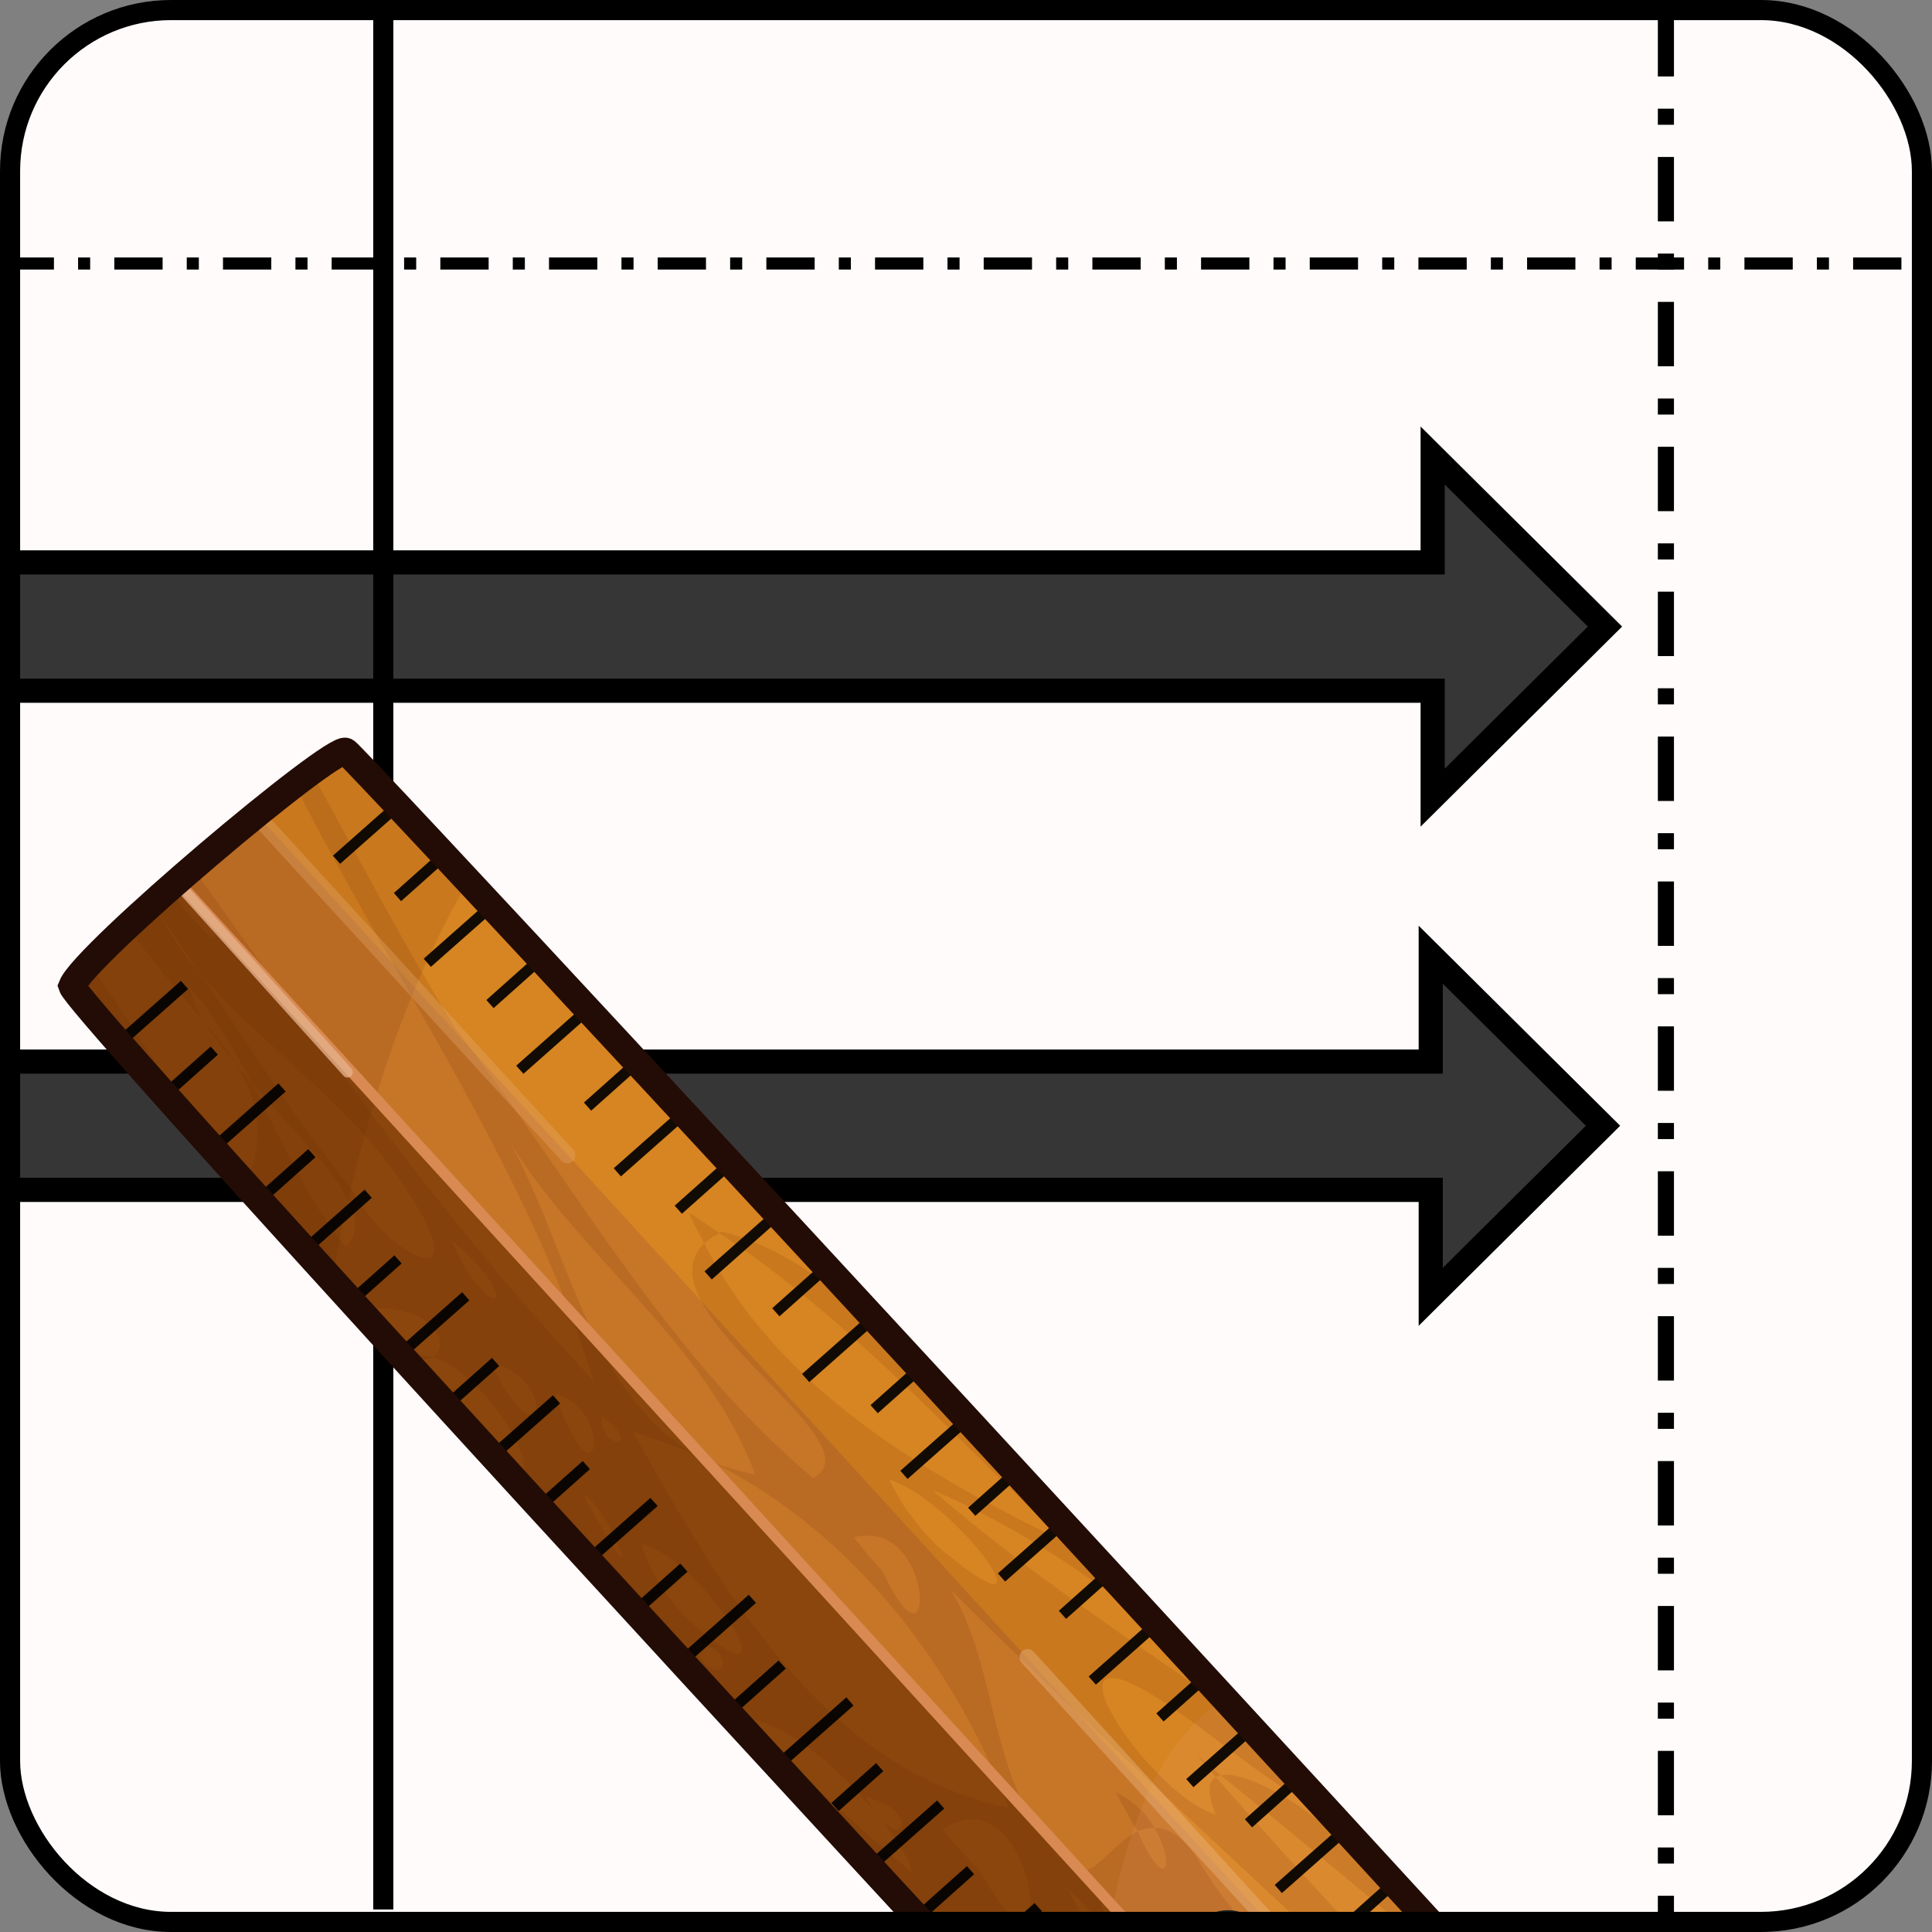 <?xml version="1.0" encoding="UTF-8" standalone="no"?>
<!-- Created with Inkscape (http://www.inkscape.org/) -->
<svg
   xmlns:svg="http://www.w3.org/2000/svg"
   xmlns="http://www.w3.org/2000/svg"
   xmlns:xlink="http://www.w3.org/1999/xlink"
   version="1.0"
   width="100%"
   height="100%"
   viewBox="0 0 48 48"
   id="_stabilo01"
   style="display:inline">
  <rect x="0" y="0" width="48" height="48" fill="#808080" stroke="none"/>
  <defs
     id="defs2385">
    <filter
       id="filter4022">
      <feBlend
         mode="screen"
         in2="BackgroundImage"
         id="feBlend4024" />
    </filter>
    <clipPath
       id="clipPath3129">
      <rect
         width="48"
         height="48"
         ry="0"
         x="0"
         y="0"
         id="r3131"
         style="opacity:1;fill:#000000;fill-opacity:1;fill-rule:evenodd;stroke:#d7d7d7;stroke-width:0.91;stroke-linecap:round;stroke-linejoin:miter;marker:none;stroke-miterlimit:4;stroke-dasharray:none;stroke-dashoffset:0;stroke-opacity:0.86;visibility:visible;display:inline;overflow:visible;enable-background:accumulate" />
    </clipPath>
    <linearGradient
       x1="45.91"
       y1="45.65"
       x2="6.23"
       y2="2.43"
       id="lg2418"
       xlink:href="#lg3892"
       gradientUnits="userSpaceOnUse" />
    <linearGradient
       id="lg3920-2">
      <stop
         id="s3922-8"
         style="stop-color:#000000;stop-opacity:1"
         offset="0" />
      <stop
         id="s3924-9"
         style="stop-color:#363838;stop-opacity:1"
         offset="1" />
    </linearGradient>
    <linearGradient
       x1="24.28"
       y1="6.86"
       x2="24.28"
       y2="37.88"
       id="lg3926-9"
       xlink:href="#lg3920-2"
       gradientUnits="userSpaceOnUse" />
    <linearGradient
       x1="24.28"
       y1="6.86"
       x2="24.28"
       y2="37.88"
       id="lg3926"
       xlink:href="#lg3920"
       gradientUnits="userSpaceOnUse" />
    <linearGradient
       x1="45.91"
       y1="45.65"
       x2="6.23"
       y2="2.43"
       id="lg3898"
       xlink:href="#lg3892"
       gradientUnits="userSpaceOnUse" />
    <linearGradient
       id="lg3892">
      <stop
         id="s3894"
         style="stop-color:#050707;stop-opacity:1"
         offset="0" />
      <stop
         id="s3896"
         style="stop-color:#d6d6d6;stop-opacity:1"
         offset="1" />
    </linearGradient>
    <linearGradient
       id="lg3920">
      <stop
         id="s3922"
         style="stop-color:#000000;stop-opacity:1"
         offset="0" />
      <stop
         id="s3924"
         style="stop-color:#363838;stop-opacity:1"
         offset="1" />
    </linearGradient>
    <linearGradient
       x1="23.87"
       y1="21.45"
       x2="23.87"
       y2="41.56"
       id="lg2479"
       xlink:href="#lg3934"
       gradientUnits="userSpaceOnUse" />
    <linearGradient
       x1="9.89"
       y1="9.39"
       x2="40.07"
       y2="9.39"
       id="lg2475"
       xlink:href="#lg4189"
       gradientUnits="userSpaceOnUse" />
    <linearGradient
       x1="9.89"
       y1="9.39"
       x2="40.07"
       y2="9.39"
       id="lg4195"
       xlink:href="#lg4189"
       gradientUnits="userSpaceOnUse" />
    <linearGradient
       x1="23.87"
       y1="21.45"
       x2="23.87"
       y2="41.56"
       id="lg3940"
       xlink:href="#lg3934"
       gradientUnits="userSpaceOnUse" />
    <linearGradient
       id="lg3934">
      <stop
         id="s3936"
         style="stop-color:#772527;stop-opacity:1"
         offset="0" />
      <stop
         id="s3938"
         style="stop-color:#ff9f46;stop-opacity:1"
         offset="1" />
    </linearGradient>
    <linearGradient
       id="lg4189">
      <stop
         id="s4191"
         style="stop-color:#db2525;stop-opacity:1"
         offset="0" />
      <stop
         id="s4201"
         style="stop-color:#decd0e;stop-opacity:1"
         offset="0.25" />
      <stop
         id="s4203"
         style="stop-color:#36e41f;stop-opacity:1"
         offset="0.37" />
      <stop
         id="s4197"
         style="stop-color:#28ddbe;stop-opacity:1"
         offset="0.5" />
      <stop
         id="s4199"
         style="stop-color:#232bd8;stop-opacity:1"
         offset="0.75" />
      <stop
         id="s4193"
         style="stop-color:#dc2eb6;stop-opacity:1"
         offset="1" />
    </linearGradient>
    <linearGradient
       id="lg4189-954">
      <stop
         id="s2453"
         style="stop-color:#5b5b5b;stop-opacity:1"
         offset="0" />
      <stop
         id="s2455"
         style="stop-color:#bcbcbc;stop-opacity:1"
         offset="0.25" />
      <stop
         id="s2457"
         style="stop-color:#9a9a9a;stop-opacity:1"
         offset="0.37" />
      <stop
         id="s2459"
         style="stop-color:#a3a3a3;stop-opacity:1"
         offset="0.5" />
      <stop
         id="s2461"
         style="stop-color:#3c3c3c;stop-opacity:1"
         offset="0.75" />
      <stop
         id="s2463"
         style="stop-color:#727272;stop-opacity:1"
         offset="1" />
    </linearGradient>
    <linearGradient
       x1="9.89"
       y1="9.39"
       x2="40.07"
       y2="9.39"
       id="lg2475-51"
       xlink:href="#lg4189-954"
       gradientUnits="userSpaceOnUse" />
    <linearGradient
       id="lg3934-130">
      <stop
         id="s2447"
         style="stop-color:#3e3e3e;stop-opacity:1"
         offset="0" />
      <stop
         id="s2449"
         style="stop-color:#b2b2b2;stop-opacity:1"
         offset="1" />
    </linearGradient>
    <linearGradient
       x1="23.87"
       y1="21.45"
       x2="23.87"
       y2="41.56"
       id="lg2479-392"
       xlink:href="#lg3934-130"
       gradientUnits="userSpaceOnUse" />
    <linearGradient
       x1="23.87"
       y1="21.45"
       x2="23.87"
       y2="41.56"
       id="lg3444"
       xlink:href="#lg3934"
       gradientUnits="userSpaceOnUse" />
    <linearGradient
       x1="9.89"
       y1="9.39"
       x2="40.07"
       y2="9.39"
       id="lg3442"
       xlink:href="#lg4189"
       gradientUnits="userSpaceOnUse" />
    <linearGradient
       x1="9.89"
       y1="9.39"
       x2="40.07"
       y2="9.39"
       id="lg3440"
       xlink:href="#lg4189"
       gradientUnits="userSpaceOnUse" />
    <linearGradient
       x1="23.87"
       y1="21.45"
       x2="23.87"
       y2="41.56"
       id="lg3438"
       xlink:href="#lg3934"
       gradientUnits="userSpaceOnUse" />
    <linearGradient
       id="lg3432">
      <stop
         id="s3434"
         style="stop-color:#3e3e3e;stop-opacity:1"
         offset="0" />
      <stop
         id="s3436"
         style="stop-color:#b2b2b2;stop-opacity:1"
         offset="1" />
    </linearGradient>
    <linearGradient
       id="lg3418">
      <stop
         id="s3420"
         style="stop-color:#5b5b5b;stop-opacity:1"
         offset="0" />
      <stop
         id="s3422"
         style="stop-color:#bcbcbc;stop-opacity:1"
         offset="0.25" />
      <stop
         id="s3424"
         style="stop-color:#9a9a9a;stop-opacity:1"
         offset="0.37" />
      <stop
         id="s3426"
         style="stop-color:#a3a3a3;stop-opacity:1"
         offset="0.5" />
      <stop
         id="s3428"
         style="stop-color:#3c3c3c;stop-opacity:1"
         offset="0.75" />
      <stop
         id="s3430"
         style="stop-color:#727272;stop-opacity:1"
         offset="1" />
    </linearGradient>
    <clipPath
       id="clipPath3980">
      <rect
         width="35.148"
         height="35.148"
         ry="2.96"
         x="2.576"
         y="-11.303"
         id="rect3982"
         style="opacity:1;fill:#fffbfb;fill-opacity:1;fill-rule:evenodd;stroke:none;marker:none;visibility:visible;display:inline;overflow:visible;enable-background:accumulate" />
    </clipPath>
  </defs>
  <rect
     width="47.5"
     height="47.5"
     ry="4"
     x="0.25"
     y="0.25"
     id="r2593"
     style="opacity:1;fill:#fffbfb;fill-opacity:1;fill-rule:evenodd;stroke:none;marker:none;visibility:visible;display:inline;overflow:visible;enable-background:accumulate" />
  <path
     d="M 9.523,0.245 L 9.523,47.44"
     id="path2880"
     style="fill:none;fill-rule:evenodd;stroke:#000000;stroke-width:0.5;stroke-linecap:butt;stroke-linejoin:miter;stroke-miterlimit:4;stroke-dasharray:none;stroke-opacity:1" />
  <path
     d="M 0.14,6.547 L 47.674,6.547"
     id="path2882"
     style="fill:none;fill-rule:evenodd;stroke:#000000;stroke-width:0.3;stroke-linecap:butt;stroke-linejoin:miter;stroke-miterlimit:4;stroke-dasharray:1.2, 0.6, 0.3, 0.6;stroke-dashoffset:0;stroke-opacity:1" />
  <path
     d="M 0.265,29.562 L 35.546,29.562 L 35.546,32.219 L 39.827,27.969 L 35.546,23.719 L 35.546,26.375 L 0.265,26.375"
     id="path3654"
     style="opacity:1;fill:#000000;fill-opacity:0.784;fill-rule:evenodd;stroke:#000000;stroke-width:0.6;stroke-linecap:butt;stroke-linejoin:miter;marker:none;marker-start:none;marker-mid:none;marker-end:none;stroke-miterlimit:4;stroke-dasharray:none;stroke-dashoffset:0;stroke-opacity:1;visibility:visible;display:inline;overflow:visible;enable-background:accumulate" />
  <path
     d="M 0.25,17.161 L 35.594,17.161 L 35.594,19.817 L 39.875,15.567 L 35.594,11.317 L 35.594,13.973 L 0.25,13.973"
     id="path3664"
     style="fill:#000000;fill-opacity:0.784;fill-rule:evenodd;stroke:#000000;stroke-width:0.6;stroke-linecap:butt;stroke-linejoin:miter;stroke-miterlimit:4;stroke-dasharray:none;stroke-opacity:1;display:inline" />
  <g
     transform="matrix(1.351,0,0,1.351,-3.232,15.525)"
     clip-path="url(#clipPath3980)"
     id="g2780">
    <g
       id="layer2"
       style="display:inline">
      <path
         d="M 3.716,6.642 C 3.956,6.043 8.511,2.206 8.751,2.326 C 8.991,2.446 44.355,40.687 44.355,41.287 C 44.355,41.886 40.061,45.776 39.701,45.656 C 39.341,45.537 3.956,7.361 3.716,6.642 z"
         id="path2803"
         style="fill:#c77527;fill-opacity:1;fill-rule:evenodd;stroke:none;stroke-width:1px;stroke-linecap:butt;stroke-linejoin:miter;stroke-opacity:1" />
      <path
         d="M 8.75,2.312 C 8.662,2.269 7.946,2.837 7.125,3.5 L 43.062,42.844 C 43.763,42.139 44.344,41.491 44.344,41.281 C 44.344,40.682 8.99,2.432 8.75,2.312 z"
         id="path4059"
         style="fill:#d78422;fill-opacity:1;fill-rule:evenodd;stroke:none;stroke-width:1px;stroke-linecap:butt;stroke-linejoin:miter;stroke-opacity:1;display:inline" />
      <path
         d="M 5.656,4.719 C 4.687,5.568 3.818,6.407 3.719,6.656 C 3.959,7.376 39.328,45.536 39.688,45.656 C 39.844,45.708 40.781,44.959 41.75,44.094 L 5.656,4.719 z"
         id="path4057"
         style="fill:#8a460c;fill-opacity:1;fill-rule:evenodd;stroke:none;stroke-width:1px;stroke-linecap:butt;stroke-linejoin:miter;stroke-opacity:1;display:inline" />
      <path
         d="M 24.906,19.75 C 23.611,20.579 22.554,22.735 22.531,27.344 C 26.839,31.999 31.105,36.574 34.281,39.969 C 35.443,37.778 37.064,35.794 38.188,34.281 C 34.446,30.149 29.722,24.982 24.906,19.75 z"
         id="path4069"
         style="fill:#f8b692;fill-opacity:0.114;fill-rule:evenodd;stroke:none;stroke-width:1px;stroke-linecap:butt;stroke-linejoin:miter;stroke-opacity:1;display:inline" />
      <path
         d="M 8.75,2.312 C 8.51,2.193 3.959,6.057 3.719,6.656 C 3.772,6.817 5.727,9.012 8.5,12.062 C 9.022,9.062 9.925,6.546 11,4.719 C 10.352,4.029 8.774,2.324 8.75,2.312 z"
         id="path4072"
         style="fill:#582205;fill-opacity:0.114;fill-rule:evenodd;stroke:none;stroke-width:1px;stroke-linecap:butt;stroke-linejoin:miter;stroke-opacity:1;display:inline" />
      <path
         d="M 40.438,36.781 C 40.178,39.042 39.57,41.335 38.281,44.188 C 39.055,45 39.648,45.643 39.688,45.656 C 40.047,45.776 44.344,41.881 44.344,41.281 C 44.344,41.162 42.692,39.294 40.438,36.781 z"
         id="path4075"
         style="fill:#993d0b;fill-opacity:0.114;fill-rule:evenodd;stroke:none;stroke-width:1px;stroke-linecap:butt;stroke-linejoin:miter;stroke-opacity:1;display:inline" />
      <path
         d="M 8.125,2.719 C 8.027,2.79 7.928,2.85 7.812,2.938 C 9.663,6.589 12.078,9.969 13.312,13.906 C 10.57,10.984 8.261,7.726 5.938,4.469 C 5.878,4.52 5.84,4.574 5.781,4.625 C 6.394,5.582 6.728,6.403 5.625,5.031 C 5.583,4.969 5.541,4.906 5.5,4.844 C 5.391,4.94 5.291,5.031 5.188,5.125 C 5.034,5.263 4.856,5.403 4.719,5.531 C 5.143,6.128 5.658,6.715 6.125,7.281 C 6.005,7.073 5.923,6.852 5.875,6.656 C 6.348,7.196 6.705,7.806 7.031,8.438 C 8.096,9.65 9.402,10.833 8.75,11.438 C 8.022,10.534 7.562,9.463 7.031,8.438 C 6.933,8.326 6.842,8.205 6.75,8.094 C 7.115,8.72 7.273,9.38 6.969,10.125 C 5.902,9.327 4.894,7.358 4.031,6.25 C 3.921,6.37 3.865,6.454 3.812,6.531 C 4.181,7.041 4.552,7.542 4.906,8.062 C 5.709,8.972 6.993,10.408 8.469,12.031 C 8.96,12.11 9.069,12.377 9,12.594 C 9.261,12.881 9.506,13.167 9.781,13.469 C 9.841,13.446 9.907,13.445 9.969,13.438 C 9.771,13.318 9.539,13.052 9.312,12.562 C 10.531,12.595 10.645,13.304 10.344,13.469 C 11.426,13.806 12.502,15.815 11.812,15.656 C 12.375,16.27 13.058,17.004 13.656,17.656 C 14.253,17.757 14.13,17.973 13.938,17.969 C 15.198,19.342 16.418,20.677 17.781,22.156 C 17.815,22.185 17.842,22.221 17.875,22.25 C 19.781,23.907 21.792,25.458 23.344,27.469 C 22.782,27.181 22.258,26.86 21.75,26.5 C 22.541,27.355 23.153,27.997 23.938,28.844 C 25.401,29.843 26.692,31.028 27.562,32.625 C 27.474,32.57 27.4,32.494 27.312,32.438 C 27.924,33.096 28.476,33.744 29.062,34.375 C 29.077,34.391 29.11,34.39 29.125,34.406 C 29.291,34.496 29.452,34.621 29.562,34.75 C 29.417,34.636 29.271,34.52 29.125,34.406 C 29.632,34.951 30.172,35.543 30.656,36.062 C 31.892,36.934 32.944,37.991 33.688,39.312 C 36.043,41.833 37.607,43.505 38.594,44.531 C 39.114,44.815 39.62,45.128 40.125,45.438 C 40.259,45.346 40.415,45.235 40.594,45.094 C 40.376,44.964 40.161,44.831 39.938,44.719 C 38.138,43.42 36.466,41.816 35.562,39.75 C 37.152,41.714 39.205,43.111 41.281,44.5 C 41.853,44.011 42.386,43.516 42.938,42.969 C 40.961,40.928 39.041,38.836 37.375,36.531 C 39.418,38.488 42.191,39.73 43.812,42.094 C 43.921,41.97 44.016,41.852 44.094,41.75 C 42.855,40.541 41.739,39.217 40.812,37.75 C 41.111,37.856 41.378,37.988 41.656,38.125 C 41.497,37.946 41.297,37.723 41.125,37.531 C 40.65,37.118 40.251,36.659 39.875,36.156 C 39.797,36.07 39.767,35.994 39.688,35.906 C 39.36,35.543 39.166,35.36 38.812,34.969 C 39.009,35.304 39.172,35.646 39.312,36.031 C 36.134,36.085 34.852,32.716 33.031,30.719 C 32.496,30.166 31.901,29.683 31.312,29.188 C 32.981,30.387 35.002,31.333 36.656,32.625 C 36.3,32.233 35.872,31.722 35.5,31.312 C 31.446,28.485 28.01,24.881 24.75,21.188 C 24.608,21.274 24.586,21.475 24.75,21.875 C 23.517,21.532 21.217,18.049 23.938,19.906 C 24.548,20.291 25.93,21.496 26.875,21.875 C 26.293,21.242 25.861,20.755 25.281,20.125 C 23.329,18.766 21.332,17.467 19.531,15.906 C 21.112,16.576 22.509,17.538 23.844,18.594 C 22.947,17.62 22.211,16.814 21.344,15.875 C 21.338,15.87 21.319,15.88 21.312,15.875 C 19.412,14.332 18.166,11.787 15.656,11.156 C 15.64,11.164 15.64,11.179 15.625,11.188 C 18.013,12.758 19.929,14.927 22,16.875 C 19.402,15.63 16.678,14.028 15.344,11.375 C 14.091,12.588 18.608,15.039 17.344,15.688 C 14.628,13.413 12.917,10.209 10.781,7.438 C 9.823,5.899 9,4.305 8.125,2.719 z M 15.344,11.375 C 15.418,11.303 15.508,11.25 15.625,11.188 C 15.436,11.063 15.258,10.929 15.062,10.812 C 15.142,11.012 15.249,11.187 15.344,11.375 z M 24.75,21.188 C 24.778,21.171 24.808,21.164 24.844,21.156 C 24.694,21.036 24.556,20.901 24.406,20.781 C 24.523,20.914 24.633,21.055 24.75,21.188 z M 24.844,21.156 C 27.001,22.898 29.126,24.672 31.156,26.562 C 30.223,25.543 29.461,24.704 28.5,23.656 C 28.072,23.296 27.637,22.93 27.188,22.594 C 27.004,22.106 25.426,21.036 24.844,21.156 z M 10.344,13.469 C 10.215,13.429 10.094,13.423 9.969,13.438 C 10.126,13.532 10.25,13.52 10.344,13.469 z M 5.312,5.312 C 5.58,5.677 5.84,6.063 6.094,6.438 C 7.276,7.794 8.974,8.934 9.875,10.406 C 11.208,12.399 9.568,11.667 8.875,10.406 C 7.853,9.151 7.003,7.775 6.094,6.438 C 5.782,6.08 5.528,5.713 5.312,5.312 z M 6.156,7.312 C 6.306,7.566 6.504,7.801 6.719,8.062 C 6.565,7.805 6.361,7.563 6.156,7.312 z M 11.594,9.219 C 12.899,11.545 15.329,13.077 16.281,15.625 C 15.902,15.547 15.551,15.444 15.25,15.281 C 17.914,16.511 19.909,19.028 20.938,21.75 C 17.493,21.037 15.621,17.644 14.031,14.844 C 14.44,14.964 14.836,15.106 15.219,15.281 C 13.135,14.132 12.794,11.126 11.594,9.219 z M 10.688,11.312 C 12.091,12.476 11.453,12.997 10.688,11.312 z M 11.406,13.562 C 12.666,13.83 12.404,15.59 11.406,13.562 z M 12.594,14.125 C 13.724,14.464 13.378,16.412 12.594,14.125 z M 13.469,14.562 C 14.283,15.168 13.379,15.163 13.469,14.562 z M 10.188,14.969 C 10.403,15.312 10.382,15.279 10.188,14.969 z M 18.75,15.719 C 20.024,16.122 21.985,18.92 19.625,16.938 C 19.273,16.581 18.955,16.178 18.75,15.719 z M 13.125,16 C 13.57,16.165 14.458,18.492 13.125,16 z M 18.344,16.75 C 19.583,16.72 19.575,19.473 18.625,17.406 L 18.344,17.094 L 18.094,16.781 C 18.188,16.752 18.261,16.752 18.344,16.75 z M 14.188,16.906 C 15.308,17.133 17.228,20.225 15.031,18.281 C 14.655,17.892 14.346,17.428 14.188,16.906 z M 19.875,17.75 C 23.381,21.224 27.083,24.502 30.625,27.938 C 31.174,28.377 31.711,28.853 32.156,29.406 C 31.658,28.907 31.131,28.428 30.625,27.938 C 29.999,27.436 29.331,26.977 28.656,26.531 C 28.689,26.726 28.509,26.743 28.25,26.281 C 26.792,25.315 25.388,24.313 24.469,22.781 C 24.173,22.281 23.882,22.125 23.625,22.125 C 24.015,22.783 23.849,23.39 23.312,22.188 C 22.889,22.393 22.549,22.934 22.312,22.906 C 20.512,21.809 20.871,19.364 19.875,17.75 z M 23.312,22.188 C 23.412,22.139 23.517,22.125 23.625,22.125 C 23.473,21.868 23.249,21.621 22.906,21.469 C 23.011,21.661 23.111,21.841 23.219,22.031 C 23.247,22.1 23.286,22.128 23.312,22.188 z M 28.25,26.281 C 28.382,26.369 28.524,26.444 28.656,26.531 C 28.628,26.363 28.444,26.071 28.031,25.812 C 28.11,26.008 28.181,26.158 28.25,26.281 z M 15.125,18.719 C 16.107,18.79 15.599,19.818 15.125,18.719 z M 16,20.094 C 17.401,20.181 19.181,22.576 19.156,22.938 C 18.063,22.031 17.059,21.038 16,20.094 z M 18.312,21.562 C 19.39,21.784 18.99,22.779 18.312,21.562 z M 20.312,21.969 C 21.546,22.05 21.766,25.326 20.469,23 C 20.22,22.713 19.974,22.437 19.719,22.156 C 19.934,22.011 20.136,21.957 20.312,21.969 z M 22.031,23.25 C 23.139,24.148 22.989,25.599 22.281,23.719 C 22.2,23.558 22.112,23.411 22.031,23.25 z M 22.625,23.531 C 23.406,23.625 24.661,24.513 25.219,25.438 C 25.057,25.163 24.889,24.895 24.719,24.625 C 25.876,25.23 27.911,27.082 26.938,28.312 C 26.377,27.457 25.858,26.571 25.344,25.688 C 25.602,26.243 25.57,26.775 25,27.125 C 24.061,26.028 23.314,24.795 22.625,23.531 z M 21.344,24.5 C 22.813,25.547 21.818,25.745 21.344,24.5 z M 26.281,25.656 C 29.094,27.237 31.019,29.913 32.875,32.469 C 32.628,32.492 32.379,32.516 32.156,32.5 C 33.434,33.253 34.217,35.393 32.281,33.312 C 31.877,32.974 31.472,32.645 31.062,32.312 C 31.139,32.291 31.204,32.286 31.281,32.281 C 28.691,31.395 27.921,27.632 26.281,25.656 z M 31.281,32.281 C 31.549,32.373 31.815,32.476 32.125,32.5 C 31.86,32.348 31.566,32.264 31.281,32.281 z M 23.469,26.5 C 24.612,26.955 25.964,29.434 24.156,27.406 C 23.9,27.125 23.658,26.831 23.469,26.5 z M 23.656,27.344 C 24.409,27.403 24.785,28.913 23.938,27.844 L 23.656,27.344 z M 29.875,28.188 C 31.346,28.728 30.92,30.21 30.062,28.438 L 29.875,28.188 z M 26.5,29 C 27.054,28.902 26.345,29.642 26.5,29 z M 25.469,29.5 C 26.613,30.287 28.567,31.439 28.375,32.938 C 27.383,31.819 26.475,30.606 25.469,29.5 z M 26.875,30.219 C 27.843,30.617 29.447,32.92 29.281,33 C 28.554,32.011 27.741,31.088 26.875,30.219 z M 32.438,31 C 33.478,31.741 32.867,32.387 32.438,31 z M 29.094,31.312 C 31.178,33.374 33.388,35.347 35.094,37.75 C 32.373,36.381 31.132,33.406 29.094,31.312 z M 30.719,32.438 C 31.895,33.334 35.117,35.689 34.469,36.344 C 33.2,35.058 31.96,33.75 30.719,32.438 z M 33.25,32.594 C 34.514,32.925 33.729,34.29 33.25,32.594 z M 29.688,32.719 C 30.766,33.392 32.055,35.922 30.312,33.656 C 30.084,33.357 29.879,33.044 29.688,32.719 z M 33.906,33.844 C 36.941,35.625 38.23,39.108 40.625,41.531 C 37.566,39.809 35.989,36.509 33.906,33.844 z M 30.375,35.219 C 31.347,35.41 30.421,35.828 30.375,35.219 z M 31.344,35.25 C 32.209,35.354 31.446,35.921 31.344,35.25 z M 36.562,35.344 C 37.539,35.498 40.6,37.659 39,37.625 C 38.135,36.919 37.379,36.102 36.562,35.344 z M 31.281,35.812 C 31.873,35.995 30.931,36.41 31.281,35.812 z M 32.031,36.281 C 33.241,36.324 32.443,37.798 32.031,36.281 z M 33.094,37.406 C 34.552,37.578 36.47,41.322 34.562,40.188 C 33.955,39.279 33.471,38.312 32.812,37.438 C 32.904,37.415 32.997,37.395 33.094,37.406 z M 34.25,37.75 C 35.352,37.587 37.794,40.408 35.469,38.781 C 35.031,38.479 34.608,38.145 34.25,37.75 z M 36.812,38.312 C 38.244,39.226 37.068,40.026 36.812,38.312 z M 35.344,39.062 C 37.052,39.715 40.181,42.276 39.75,43.188 C 38.128,41.988 36.69,40.561 35.344,39.062 z M 40.156,40.469 C 41.331,40.954 42.108,43.308 40.75,41.219 C 40.562,40.956 40.375,40.706 40.156,40.469 z M 39.438,41.719 C 40.209,42.148 42.423,44.737 40.469,43 C 40.08,42.611 39.717,42.194 39.438,41.719 z M 41.625,43.281 C 42.57,43.624 41.651,43.855 41.625,43.281 z"
         id="path4087"
         style="fill:#582205;fill-opacity:0.114;fill-rule:evenodd;stroke:none;stroke-width:0.3;stroke-linecap:butt;stroke-linejoin:miter;stroke-miterlimit:4;stroke-dasharray:none;stroke-opacity:1" />
      <path
         d="M 5.677,4.733 L 23.244,23.989"
         id="path4105"
         style="fill:none;fill-rule:evenodd;stroke:#d88a52;stroke-width:0.2;stroke-linecap:round;stroke-linejoin:miter;stroke-miterlimit:4;stroke-dasharray:none;stroke-opacity:1" />
      <path
         d="M 5.673,4.772 L 8.782,8.224"
         id="path4107"
         style="fill:none;fill-rule:evenodd;stroke:#e5b18b;stroke-width:0.2;stroke-linecap:round;stroke-linejoin:miter;stroke-miterlimit:4;stroke-dasharray:none;stroke-opacity:0.776" />
      <path
         d="M 26.343,27.334 L 41.715,44.109"
         id="path4109"
         style="fill:none;fill-rule:evenodd;stroke:#d8864a;stroke-width:0.2;stroke-linecap:butt;stroke-linejoin:miter;stroke-miterlimit:4;stroke-dasharray:none;stroke-opacity:0.93" />
      <path
         d="M 30.68,32.118 L 35.847,37.795"
         id="path4111"
         style="fill:none;fill-rule:evenodd;stroke:#e3a172;stroke-width:0.2;stroke-linecap:round;stroke-linejoin:miter;stroke-miterlimit:4;stroke-dasharray:none;stroke-opacity:0.93" />
      <path
         d="M 43.05,42.894 L 29.934,28.466"
         id="path4113"
         style="fill:none;fill-rule:evenodd;stroke:#e09246;stroke-width:0.2;stroke-linecap:butt;stroke-linejoin:miter;stroke-miterlimit:4;stroke-dasharray:none;stroke-opacity:0.93" />
      <path
         d="M 21.291,18.986 L 27.469,25.771"
         id="path4115"
         style="fill:none;fill-rule:evenodd;stroke:#eab581;stroke-width:0.3;stroke-linecap:round;stroke-linejoin:miter;stroke-miterlimit:4;stroke-dasharray:none;stroke-opacity:0.433" />
      <path
         d="M 7.15,3.548 L 12.825,9.752"
         id="path4117"
         style="fill:none;fill-rule:evenodd;stroke:#eab581;stroke-width:0.3;stroke-linecap:round;stroke-linejoin:miter;stroke-miterlimit:4;stroke-dasharray:none;stroke-opacity:0.284" />
      <path
         d="M 25.596,24.41 C 25.596,24.753 25.318,25.031 24.975,25.031 C 24.632,25.031 24.353,24.753 24.353,24.41 C 24.353,24.066 24.632,23.788 24.975,23.788 C 25.318,23.788 25.596,24.066 25.596,24.41 z"
         id="path4119"
         style="fill:#576e6c;fill-opacity:1;fill-rule:evenodd;stroke:none;stroke-width:0.3;stroke-linecap:round;stroke-linejoin:round;marker:none;marker-start:none;marker-mid:none;marker-end:none;stroke-miterlimit:4;stroke-dashoffset:0;stroke-opacity:0.284;visibility:visible;display:inline;overflow:visible;enable-background:accumulate" />
      <path
         d="M 25.594,24.312 C 25.193,24.474 24.877,24.662 24.625,24.906 C 24.724,24.973 24.84,25.031 24.969,25.031 C 25.312,25.031 25.594,24.749 25.594,24.406 C 25.594,24.375 25.598,24.343 25.594,24.312 z"
         id="path4126"
         style="fill:#9bb0ae;fill-opacity:0.522;fill-rule:evenodd;stroke:none;stroke-width:1px;stroke-linecap:butt;stroke-linejoin:miter;stroke-opacity:1" />
    </g>
    <g
       id="layer3"
       style="display:inline">
      <path
         d="M 21.925,26.578 L 23.112,25.527"
         id="path3581"
         style="fill:none;fill-rule:evenodd;stroke:#000000;stroke-width:0.2;stroke-linecap:butt;stroke-linejoin:miter;stroke-miterlimit:4;stroke-dasharray:none;stroke-opacity:0.915;display:inline" />
      <path
         d="M 22.838,27.469 L 23.661,26.735"
         id="path3583"
         style="fill:none;fill-rule:evenodd;stroke:#000000;stroke-width:0.2;stroke-linecap:butt;stroke-linejoin:miter;stroke-miterlimit:4;stroke-dasharray:none;stroke-opacity:0.915;display:inline" />
      <path
         d="M 23.718,28.464 L 24.906,27.414"
         id="path3637"
         style="fill:none;fill-rule:evenodd;stroke:#000000;stroke-width:0.2;stroke-linecap:butt;stroke-linejoin:miter;stroke-miterlimit:4;stroke-dasharray:none;stroke-opacity:0.915;display:inline" />
      <path
         d="M 24.632,29.355 L 25.454,28.622"
         id="path3643"
         style="fill:none;fill-rule:evenodd;stroke:#000000;stroke-width:0.2;stroke-linecap:butt;stroke-linejoin:miter;stroke-miterlimit:4;stroke-dasharray:none;stroke-opacity:0.915;display:inline" />
      <path
         d="M 25.387,30.36 L 26.575,29.309"
         id="path3651"
         style="fill:none;fill-rule:evenodd;stroke:#000000;stroke-width:0.2;stroke-linecap:butt;stroke-linejoin:miter;stroke-miterlimit:4;stroke-dasharray:none;stroke-opacity:0.915;display:inline" />
      <path
         d="M 26.301,31.251 L 27.124,30.518"
         id="path3657"
         style="fill:none;fill-rule:evenodd;stroke:#000000;stroke-width:0.2;stroke-linecap:butt;stroke-linejoin:miter;stroke-miterlimit:4;stroke-dasharray:none;stroke-opacity:0.915;display:inline" />
      <path
         d="M 27.181,32.247 L 28.369,31.196"
         id="path3665"
         style="fill:none;fill-rule:evenodd;stroke:#000000;stroke-width:0.2;stroke-linecap:butt;stroke-linejoin:miter;stroke-miterlimit:4;stroke-dasharray:none;stroke-opacity:0.915;display:inline" />
      <path
         d="M 28.095,33.137 L 28.917,32.404"
         id="path3671"
         style="fill:none;fill-rule:evenodd;stroke:#000000;stroke-width:0.2;stroke-linecap:butt;stroke-linejoin:miter;stroke-miterlimit:4;stroke-dasharray:none;stroke-opacity:0.915;display:inline" />
      <path
         d="M 28.989,34.029 L 30.177,32.978"
         id="path3801"
         style="fill:none;fill-rule:evenodd;stroke:#000000;stroke-width:0.2;stroke-linecap:butt;stroke-linejoin:miter;stroke-miterlimit:4;stroke-dasharray:none;stroke-opacity:0.915;display:inline" />
      <path
         d="M 29.903,34.919 L 30.725,34.186"
         id="path3803"
         style="fill:none;fill-rule:evenodd;stroke:#000000;stroke-width:0.2;stroke-linecap:butt;stroke-linejoin:miter;stroke-miterlimit:4;stroke-dasharray:none;stroke-opacity:0.915;display:inline" />
      <path
         d="M 30.783,35.915 L 31.971,34.865"
         id="path3805"
         style="fill:none;fill-rule:evenodd;stroke:#000000;stroke-width:0.2;stroke-linecap:butt;stroke-linejoin:miter;stroke-miterlimit:4;stroke-dasharray:none;stroke-opacity:0.915;display:inline" />
      <path
         d="M 31.696,36.806 L 32.519,36.073"
         id="path3807"
         style="fill:none;fill-rule:evenodd;stroke:#000000;stroke-width:0.2;stroke-linecap:butt;stroke-linejoin:miter;stroke-miterlimit:4;stroke-dasharray:none;stroke-opacity:0.915;display:inline" />
      <path
         d="M 32.452,37.811 L 33.64,36.76"
         id="path3809"
         style="fill:none;fill-rule:evenodd;stroke:#000000;stroke-width:0.2;stroke-linecap:butt;stroke-linejoin:miter;stroke-miterlimit:4;stroke-dasharray:none;stroke-opacity:0.915;display:inline" />
      <path
         d="M 33.366,38.701 L 34.188,37.968"
         id="path3811"
         style="fill:none;fill-rule:evenodd;stroke:#000000;stroke-width:0.2;stroke-linecap:butt;stroke-linejoin:miter;stroke-miterlimit:4;stroke-dasharray:none;stroke-opacity:0.915;display:inline" />
      <path
         d="M 34.246,39.697 L 35.433,38.647"
         id="path3813"
         style="fill:none;fill-rule:evenodd;stroke:#000000;stroke-width:0.2;stroke-linecap:butt;stroke-linejoin:miter;stroke-miterlimit:4;stroke-dasharray:none;stroke-opacity:0.915;display:inline" />
      <path
         d="M 35.159,40.588 L 35.982,39.855"
         id="path3815"
         style="fill:none;fill-rule:evenodd;stroke:#000000;stroke-width:0.2;stroke-linecap:butt;stroke-linejoin:miter;stroke-miterlimit:4;stroke-dasharray:none;stroke-opacity:0.915;display:inline" />
      <path
         d="M 7.976,11.511 L 9.163,10.461"
         id="path3817"
         style="fill:none;fill-rule:evenodd;stroke:#000000;stroke-width:0.2;stroke-linecap:butt;stroke-linejoin:miter;stroke-miterlimit:4;stroke-dasharray:none;stroke-opacity:0.915;display:inline" />
      <path
         d="M 8.889,12.402 L 9.712,11.669"
         id="path3819"
         style="fill:none;fill-rule:evenodd;stroke:#000000;stroke-width:0.2;stroke-linecap:butt;stroke-linejoin:miter;stroke-miterlimit:4;stroke-dasharray:none;stroke-opacity:0.915;display:inline" />
      <path
         d="M 9.77,13.398 L 10.957,12.347"
         id="path3821"
         style="fill:none;fill-rule:evenodd;stroke:#000000;stroke-width:0.2;stroke-linecap:butt;stroke-linejoin:miter;stroke-miterlimit:4;stroke-dasharray:none;stroke-opacity:0.915;display:inline" />
      <path
         d="M 10.683,14.288 L 11.506,13.555"
         id="path3823"
         style="fill:none;fill-rule:evenodd;stroke:#000000;stroke-width:0.2;stroke-linecap:butt;stroke-linejoin:miter;stroke-miterlimit:4;stroke-dasharray:none;stroke-opacity:0.915;display:inline" />
      <path
         d="M 11.439,15.293 L 12.626,14.243"
         id="path3825"
         style="fill:none;fill-rule:evenodd;stroke:#000000;stroke-width:0.2;stroke-linecap:butt;stroke-linejoin:miter;stroke-miterlimit:4;stroke-dasharray:none;stroke-opacity:0.915;display:inline" />
      <path
         d="M 12.352,16.184 L 13.175,15.451"
         id="path3827"
         style="fill:none;fill-rule:evenodd;stroke:#000000;stroke-width:0.2;stroke-linecap:butt;stroke-linejoin:miter;stroke-miterlimit:4;stroke-dasharray:none;stroke-opacity:0.915;display:inline" />
      <path
         d="M 13.232,17.18 L 14.42,16.129"
         id="path3829"
         style="fill:none;fill-rule:evenodd;stroke:#000000;stroke-width:0.2;stroke-linecap:butt;stroke-linejoin:miter;stroke-miterlimit:4;stroke-dasharray:none;stroke-opacity:0.915;display:inline" />
      <path
         d="M 14.146,18.071 L 14.969,17.337"
         id="path3831"
         style="fill:none;fill-rule:evenodd;stroke:#000000;stroke-width:0.2;stroke-linecap:butt;stroke-linejoin:miter;stroke-miterlimit:4;stroke-dasharray:none;stroke-opacity:0.915;display:inline" />
      <path
         d="M 15.041,18.962 L 16.228,17.911"
         id="path3833"
         style="fill:none;fill-rule:evenodd;stroke:#000000;stroke-width:0.2;stroke-linecap:butt;stroke-linejoin:miter;stroke-miterlimit:4;stroke-dasharray:none;stroke-opacity:0.915;display:inline" />
      <path
         d="M 15.954,19.852 L 16.777,19.119"
         id="path3835"
         style="fill:none;fill-rule:evenodd;stroke:#000000;stroke-width:0.2;stroke-linecap:butt;stroke-linejoin:miter;stroke-miterlimit:4;stroke-dasharray:none;stroke-opacity:0.915;display:inline" />
      <path
         d="M 16.834,20.848 L 18.022,19.798"
         id="path3837"
         style="fill:none;fill-rule:evenodd;stroke:#000000;stroke-width:0.2;stroke-linecap:butt;stroke-linejoin:miter;stroke-miterlimit:4;stroke-dasharray:none;stroke-opacity:0.915;display:inline" />
      <path
         d="M 17.748,21.739 L 18.57,21.006"
         id="path3839"
         style="fill:none;fill-rule:evenodd;stroke:#000000;stroke-width:0.2;stroke-linecap:butt;stroke-linejoin:miter;stroke-miterlimit:4;stroke-dasharray:none;stroke-opacity:0.915;display:inline" />
      <path
         d="M 18.503,22.744 L 19.691,21.693"
         id="path3841"
         style="fill:none;fill-rule:evenodd;stroke:#000000;stroke-width:0.2;stroke-linecap:butt;stroke-linejoin:miter;stroke-miterlimit:4;stroke-dasharray:none;stroke-opacity:0.915;display:inline" />
      <path
         d="M 19.417,23.635 L 20.24,22.901"
         id="path3843"
         style="fill:none;fill-rule:evenodd;stroke:#000000;stroke-width:0.2;stroke-linecap:butt;stroke-linejoin:miter;stroke-miterlimit:4;stroke-dasharray:none;stroke-opacity:0.915;display:inline" />
      <path
         d="M 20.297,24.631 L 21.485,23.58"
         id="path3845"
         style="fill:none;fill-rule:evenodd;stroke:#000000;stroke-width:0.2;stroke-linecap:butt;stroke-linejoin:miter;stroke-miterlimit:4;stroke-dasharray:none;stroke-opacity:0.915;display:inline" />
      <path
         d="M 21.211,25.521 L 22.033,24.788"
         id="path3847"
         style="fill:none;fill-rule:evenodd;stroke:#000000;stroke-width:0.2;stroke-linecap:butt;stroke-linejoin:miter;stroke-miterlimit:4;stroke-dasharray:none;stroke-opacity:0.915;display:inline" />
      <path
         d="M 4.597,7.671 L 5.785,6.621"
         id="path3881"
         style="fill:none;fill-rule:evenodd;stroke:#000000;stroke-width:0.2;stroke-linecap:butt;stroke-linejoin:miter;stroke-miterlimit:4;stroke-dasharray:none;stroke-opacity:0.915;display:inline" />
      <path
         d="M 5.511,8.562 L 6.333,7.829"
         id="path3883"
         style="fill:none;fill-rule:evenodd;stroke:#000000;stroke-width:0.2;stroke-linecap:butt;stroke-linejoin:miter;stroke-miterlimit:4;stroke-dasharray:none;stroke-opacity:0.915;display:inline" />
      <path
         d="M 6.391,9.558 L 7.579,8.507"
         id="path3885"
         style="fill:none;fill-rule:evenodd;stroke:#000000;stroke-width:0.2;stroke-linecap:butt;stroke-linejoin:miter;stroke-miterlimit:4;stroke-dasharray:none;stroke-opacity:0.915;display:inline" />
      <path
         d="M 7.305,10.448 L 8.127,9.715"
         id="path3887"
         style="fill:none;fill-rule:evenodd;stroke:#000000;stroke-width:0.2;stroke-linecap:butt;stroke-linejoin:miter;stroke-miterlimit:4;stroke-dasharray:none;stroke-opacity:0.915;display:inline" />
      <path
         d="M 35.947,41.664 L 37.135,40.613"
         id="path3889"
         style="fill:none;fill-rule:evenodd;stroke:#000000;stroke-width:0.2;stroke-linecap:butt;stroke-linejoin:miter;stroke-miterlimit:4;stroke-dasharray:none;stroke-opacity:0.915;display:inline" />
      <path
         d="M 36.861,42.554 L 37.683,41.821"
         id="path3891"
         style="fill:none;fill-rule:evenodd;stroke:#000000;stroke-width:0.2;stroke-linecap:butt;stroke-linejoin:miter;stroke-miterlimit:4;stroke-dasharray:none;stroke-opacity:0.915;display:inline" />
      <path
         d="M 37.617,43.559 L 38.804,42.509"
         id="path3893"
         style="fill:none;fill-rule:evenodd;stroke:#000000;stroke-width:0.2;stroke-linecap:butt;stroke-linejoin:miter;stroke-miterlimit:4;stroke-dasharray:none;stroke-opacity:0.915;display:inline" />
      <path
         d="M 24.273,21.3 L 25.461,20.25"
         id="path3899"
         style="fill:none;fill-rule:evenodd;stroke:#000000;stroke-width:0.2;stroke-linecap:butt;stroke-linejoin:miter;stroke-miterlimit:4;stroke-dasharray:none;stroke-opacity:0.915;display:inline" />
      <path
         d="M 23.724,20.092 L 24.547,19.359"
         id="path3901"
         style="fill:none;fill-rule:evenodd;stroke:#000000;stroke-width:0.2;stroke-linecap:butt;stroke-linejoin:miter;stroke-miterlimit:4;stroke-dasharray:none;stroke-opacity:0.915;display:inline" />
      <path
         d="M 22.479,19.414 L 23.667,18.363"
         id="path3903"
         style="fill:none;fill-rule:evenodd;stroke:#000000;stroke-width:0.2;stroke-linecap:butt;stroke-linejoin:miter;stroke-miterlimit:4;stroke-dasharray:none;stroke-opacity:0.915;display:inline" />
      <path
         d="M 21.931,18.205 L 22.753,17.472"
         id="path3905"
         style="fill:none;fill-rule:evenodd;stroke:#000000;stroke-width:0.2;stroke-linecap:butt;stroke-linejoin:miter;stroke-miterlimit:4;stroke-dasharray:none;stroke-opacity:0.915;display:inline" />
      <path
         d="M 20.81,17.518 L 21.998,16.467"
         id="path3907"
         style="fill:none;fill-rule:evenodd;stroke:#000000;stroke-width:0.2;stroke-linecap:butt;stroke-linejoin:miter;stroke-miterlimit:4;stroke-dasharray:none;stroke-opacity:0.915;display:inline" />
      <path
         d="M 20.262,16.31 L 21.084,15.577"
         id="path3909"
         style="fill:none;fill-rule:evenodd;stroke:#000000;stroke-width:0.2;stroke-linecap:butt;stroke-linejoin:miter;stroke-miterlimit:4;stroke-dasharray:none;stroke-opacity:0.915;display:inline" />
      <path
         d="M 19.016,15.631 L 20.204,14.581"
         id="path3911"
         style="fill:none;fill-rule:evenodd;stroke:#000000;stroke-width:0.2;stroke-linecap:butt;stroke-linejoin:miter;stroke-miterlimit:4;stroke-dasharray:none;stroke-opacity:0.915;display:inline" />
      <path
         d="M 18.468,14.423 L 19.29,13.69"
         id="path3913"
         style="fill:none;fill-rule:evenodd;stroke:#000000;stroke-width:0.2;stroke-linecap:butt;stroke-linejoin:miter;stroke-miterlimit:4;stroke-dasharray:none;stroke-opacity:0.915;display:inline" />
      <path
         d="M 17.208,13.85 L 18.396,12.799"
         id="path3915"
         style="fill:none;fill-rule:evenodd;stroke:#000000;stroke-width:0.2;stroke-linecap:butt;stroke-linejoin:miter;stroke-miterlimit:4;stroke-dasharray:none;stroke-opacity:0.915;display:inline" />
      <path
         d="M 16.66,12.641 L 17.482,11.908"
         id="path3917"
         style="fill:none;fill-rule:evenodd;stroke:#000000;stroke-width:0.2;stroke-linecap:butt;stroke-linejoin:miter;stroke-miterlimit:4;stroke-dasharray:none;stroke-opacity:0.915;display:inline" />
      <path
         d="M 15.415,11.963 L 16.602,10.912"
         id="path3919"
         style="fill:none;fill-rule:evenodd;stroke:#000000;stroke-width:0.2;stroke-linecap:butt;stroke-linejoin:miter;stroke-miterlimit:4;stroke-dasharray:none;stroke-opacity:0.915;display:inline" />
      <path
         d="M 14.866,10.755 L 15.689,10.022"
         id="path3921"
         style="fill:none;fill-rule:evenodd;stroke:#000000;stroke-width:0.2;stroke-linecap:butt;stroke-linejoin:miter;stroke-miterlimit:4;stroke-dasharray:none;stroke-opacity:0.915;display:inline" />
      <path
         d="M 13.745,10.067 L 14.933,9.017"
         id="path3923"
         style="fill:none;fill-rule:evenodd;stroke:#000000;stroke-width:0.2;stroke-linecap:butt;stroke-linejoin:miter;stroke-miterlimit:4;stroke-dasharray:none;stroke-opacity:0.915;display:inline" />
      <path
         d="M 13.197,8.859 L 14.019,8.126"
         id="path3925"
         style="fill:none;fill-rule:evenodd;stroke:#000000;stroke-width:0.2;stroke-linecap:butt;stroke-linejoin:miter;stroke-miterlimit:4;stroke-dasharray:none;stroke-opacity:0.915;display:inline" />
      <path
         d="M 11.952,8.181 L 13.139,7.13"
         id="path3927"
         style="fill:none;fill-rule:evenodd;stroke:#000000;stroke-width:0.2;stroke-linecap:butt;stroke-linejoin:miter;stroke-miterlimit:4;stroke-dasharray:none;stroke-opacity:0.915;display:inline" />
      <path
         d="M 11.403,6.973 L 12.226,6.239"
         id="path3929"
         style="fill:none;fill-rule:evenodd;stroke:#000000;stroke-width:0.2;stroke-linecap:butt;stroke-linejoin:miter;stroke-miterlimit:4;stroke-dasharray:none;stroke-opacity:0.915;display:inline" />
      <path
         d="M 38.222,36.367 L 39.409,35.316"
         id="path3931"
         style="fill:none;fill-rule:evenodd;stroke:#000000;stroke-width:0.2;stroke-linecap:butt;stroke-linejoin:miter;stroke-miterlimit:4;stroke-dasharray:none;stroke-opacity:0.915;display:inline" />
      <path
         d="M 37.673,35.159 L 38.496,34.426"
         id="path3933"
         style="fill:none;fill-rule:evenodd;stroke:#000000;stroke-width:0.2;stroke-linecap:butt;stroke-linejoin:miter;stroke-miterlimit:4;stroke-dasharray:none;stroke-opacity:0.915;display:inline" />
      <path
         d="M 36.428,34.48 L 37.616,33.43"
         id="path3935"
         style="fill:none;fill-rule:evenodd;stroke:#000000;stroke-width:0.2;stroke-linecap:butt;stroke-linejoin:miter;stroke-miterlimit:4;stroke-dasharray:none;stroke-opacity:0.915;display:inline" />
      <path
         d="M 35.879,33.272 L 36.702,32.539"
         id="path3937"
         style="fill:none;fill-rule:evenodd;stroke:#000000;stroke-width:0.2;stroke-linecap:butt;stroke-linejoin:miter;stroke-miterlimit:4;stroke-dasharray:none;stroke-opacity:0.915;display:inline" />
      <path
         d="M 34.759,32.585 L 35.946,31.534"
         id="path3939"
         style="fill:none;fill-rule:evenodd;stroke:#000000;stroke-width:0.2;stroke-linecap:butt;stroke-linejoin:miter;stroke-miterlimit:4;stroke-dasharray:none;stroke-opacity:0.915;display:inline" />
      <path
         d="M 34.21,31.377 L 35.033,30.644"
         id="path3941"
         style="fill:none;fill-rule:evenodd;stroke:#000000;stroke-width:0.2;stroke-linecap:butt;stroke-linejoin:miter;stroke-miterlimit:4;stroke-dasharray:none;stroke-opacity:0.915;display:inline" />
      <path
         d="M 32.965,30.698 L 34.153,29.648"
         id="path3943"
         style="fill:none;fill-rule:evenodd;stroke:#000000;stroke-width:0.2;stroke-linecap:butt;stroke-linejoin:miter;stroke-miterlimit:4;stroke-dasharray:none;stroke-opacity:0.915;display:inline" />
      <path
         d="M 32.417,29.49 L 33.239,28.757"
         id="path3945"
         style="fill:none;fill-rule:evenodd;stroke:#000000;stroke-width:0.2;stroke-linecap:butt;stroke-linejoin:miter;stroke-miterlimit:4;stroke-dasharray:none;stroke-opacity:0.915;display:inline" />
      <path
         d="M 31.157,28.916 L 32.345,27.866"
         id="path3947"
         style="fill:none;fill-rule:evenodd;stroke:#000000;stroke-width:0.2;stroke-linecap:butt;stroke-linejoin:miter;stroke-miterlimit:4;stroke-dasharray:none;stroke-opacity:0.915;display:inline" />
      <path
         d="M 30.608,27.708 L 31.431,26.975"
         id="path3949"
         style="fill:none;fill-rule:evenodd;stroke:#000000;stroke-width:0.2;stroke-linecap:butt;stroke-linejoin:miter;stroke-miterlimit:4;stroke-dasharray:none;stroke-opacity:0.915;display:inline" />
      <path
         d="M 29.363,27.03 L 30.551,25.979"
         id="path3951"
         style="fill:none;fill-rule:evenodd;stroke:#000000;stroke-width:0.2;stroke-linecap:butt;stroke-linejoin:miter;stroke-miterlimit:4;stroke-dasharray:none;stroke-opacity:0.915;display:inline" />
      <path
         d="M 28.815,25.822 L 29.637,25.088"
         id="path3953"
         style="fill:none;fill-rule:evenodd;stroke:#000000;stroke-width:0.2;stroke-linecap:butt;stroke-linejoin:miter;stroke-miterlimit:4;stroke-dasharray:none;stroke-opacity:0.915;display:inline" />
      <path
         d="M 27.694,25.134 L 28.882,24.084"
         id="path3955"
         style="fill:none;fill-rule:evenodd;stroke:#000000;stroke-width:0.2;stroke-linecap:butt;stroke-linejoin:miter;stroke-miterlimit:4;stroke-dasharray:none;stroke-opacity:0.915;display:inline" />
      <path
         d="M 27.146,23.926 L 27.968,23.193"
         id="path3957"
         style="fill:none;fill-rule:evenodd;stroke:#000000;stroke-width:0.2;stroke-linecap:butt;stroke-linejoin:miter;stroke-miterlimit:4;stroke-dasharray:none;stroke-opacity:0.915;display:inline" />
      <path
         d="M 25.9,23.247 L 27.088,22.197"
         id="path3959"
         style="fill:none;fill-rule:evenodd;stroke:#000000;stroke-width:0.2;stroke-linecap:butt;stroke-linejoin:miter;stroke-miterlimit:4;stroke-dasharray:none;stroke-opacity:0.915;display:inline" />
      <path
         d="M 25.352,22.039 L 26.174,21.306"
         id="path3961"
         style="fill:none;fill-rule:evenodd;stroke:#000000;stroke-width:0.2;stroke-linecap:butt;stroke-linejoin:miter;stroke-miterlimit:4;stroke-dasharray:none;stroke-opacity:0.915;display:inline" />
      <path
         d="M 41.6,40.207 L 42.788,39.156"
         id="path3963"
         style="fill:none;fill-rule:evenodd;stroke:#000000;stroke-width:0.2;stroke-linecap:butt;stroke-linejoin:miter;stroke-miterlimit:4;stroke-dasharray:none;stroke-opacity:0.915;display:inline" />
      <path
         d="M 41.052,38.999 L 41.874,38.266"
         id="path3965"
         style="fill:none;fill-rule:evenodd;stroke:#000000;stroke-width:0.2;stroke-linecap:butt;stroke-linejoin:miter;stroke-miterlimit:4;stroke-dasharray:none;stroke-opacity:0.915;display:inline" />
      <path
         d="M 39.807,38.32 L 40.994,37.27"
         id="path3967"
         style="fill:none;fill-rule:evenodd;stroke:#000000;stroke-width:0.2;stroke-linecap:butt;stroke-linejoin:miter;stroke-miterlimit:4;stroke-dasharray:none;stroke-opacity:0.915;display:inline" />
      <path
         d="M 39.258,37.112 L 40.081,36.379"
         id="path3969"
         style="fill:none;fill-rule:evenodd;stroke:#000000;stroke-width:0.2;stroke-linecap:butt;stroke-linejoin:miter;stroke-miterlimit:4;stroke-dasharray:none;stroke-opacity:0.915;display:inline" />
      <path
         d="M 10.25,6.214 L 11.438,5.164"
         id="path3971"
         style="fill:none;fill-rule:evenodd;stroke:#000000;stroke-width:0.2;stroke-linecap:butt;stroke-linejoin:miter;stroke-miterlimit:4;stroke-dasharray:none;stroke-opacity:0.915;display:inline" />
      <path
         d="M 9.702,5.006 L 10.524,4.273"
         id="path3973"
         style="fill:none;fill-rule:evenodd;stroke:#000000;stroke-width:0.2;stroke-linecap:butt;stroke-linejoin:miter;stroke-miterlimit:4;stroke-dasharray:none;stroke-opacity:0.915;display:inline" />
      <path
         d="M 8.581,4.319 L 9.769,3.268"
         id="path3975"
         style="fill:none;fill-rule:evenodd;stroke:#000000;stroke-width:0.2;stroke-linecap:butt;stroke-linejoin:miter;stroke-miterlimit:4;stroke-dasharray:none;stroke-opacity:0.915;display:inline" />
      <path
         d="M 3.716,6.642 C 3.956,6.043 8.511,2.206 8.751,2.326 C 8.991,2.446 44.355,40.687 44.355,41.287 C 44.355,41.886 40.061,45.776 39.701,45.656 C 39.341,45.537 3.956,7.361 3.716,6.642 z"
         id="path3578"
         style="fill:none;fill-opacity:1;fill-rule:evenodd;stroke:#230c05;stroke-width:0.5;stroke-linecap:butt;stroke-linejoin:miter;stroke-miterlimit:4;stroke-dasharray:none;stroke-opacity:1" />
      <path
         d="M 25.596,24.41 C 25.597,24.632 25.478,24.837 25.286,24.948 C 25.093,25.06 24.856,25.06 24.664,24.948 C 24.471,24.837 24.353,24.632 24.353,24.41 C 24.353,24.187 24.471,23.982 24.664,23.871 C 24.856,23.76 25.093,23.76 25.286,23.871 C 25.478,23.982 25.597,24.187 25.596,24.41 L 25.596,24.41 z"
         id="path4122"
         style="opacity:1;fill:none;fill-opacity:1;fill-rule:evenodd;stroke:#131c1b;stroke-width:0.3;stroke-linecap:round;stroke-linejoin:round;marker:none;marker-start:none;marker-mid:none;marker-end:none;stroke-miterlimit:4;stroke-dasharray:none;stroke-dashoffset:0;stroke-opacity:1;visibility:visible;display:inline;overflow:visible;enable-background:accumulate" />
    </g>
  </g>
  <path
     d="M 41.389,0.3 L 41.389,47.56"
     id="path3678"
     style="fill:none;fill-rule:evenodd;stroke:#000000;stroke-width:0.4;stroke-linecap:butt;stroke-linejoin:miter;stroke-miterlimit:4;stroke-dasharray:1.6, 0.8, 0.4, 0.8;stroke-dashoffset:0;stroke-opacity:1" />
  <rect
     width="47.5"
     height="47.5"
     ry="4"
     x="0.25"
     y="0.25"
     id="r3365"
     style="opacity:1;fill:none;fill-opacity:1;fill-rule:evenodd;stroke:#000000;stroke-width:0.5;stroke-linecap:round;stroke-linejoin:miter;marker:none;stroke-miterlimit:4;stroke-dasharray:none;stroke-dashoffset:0;stroke-opacity:1;visibility:visible;display:inline;overflow:visible;enable-background:accumulate" />
</svg>
